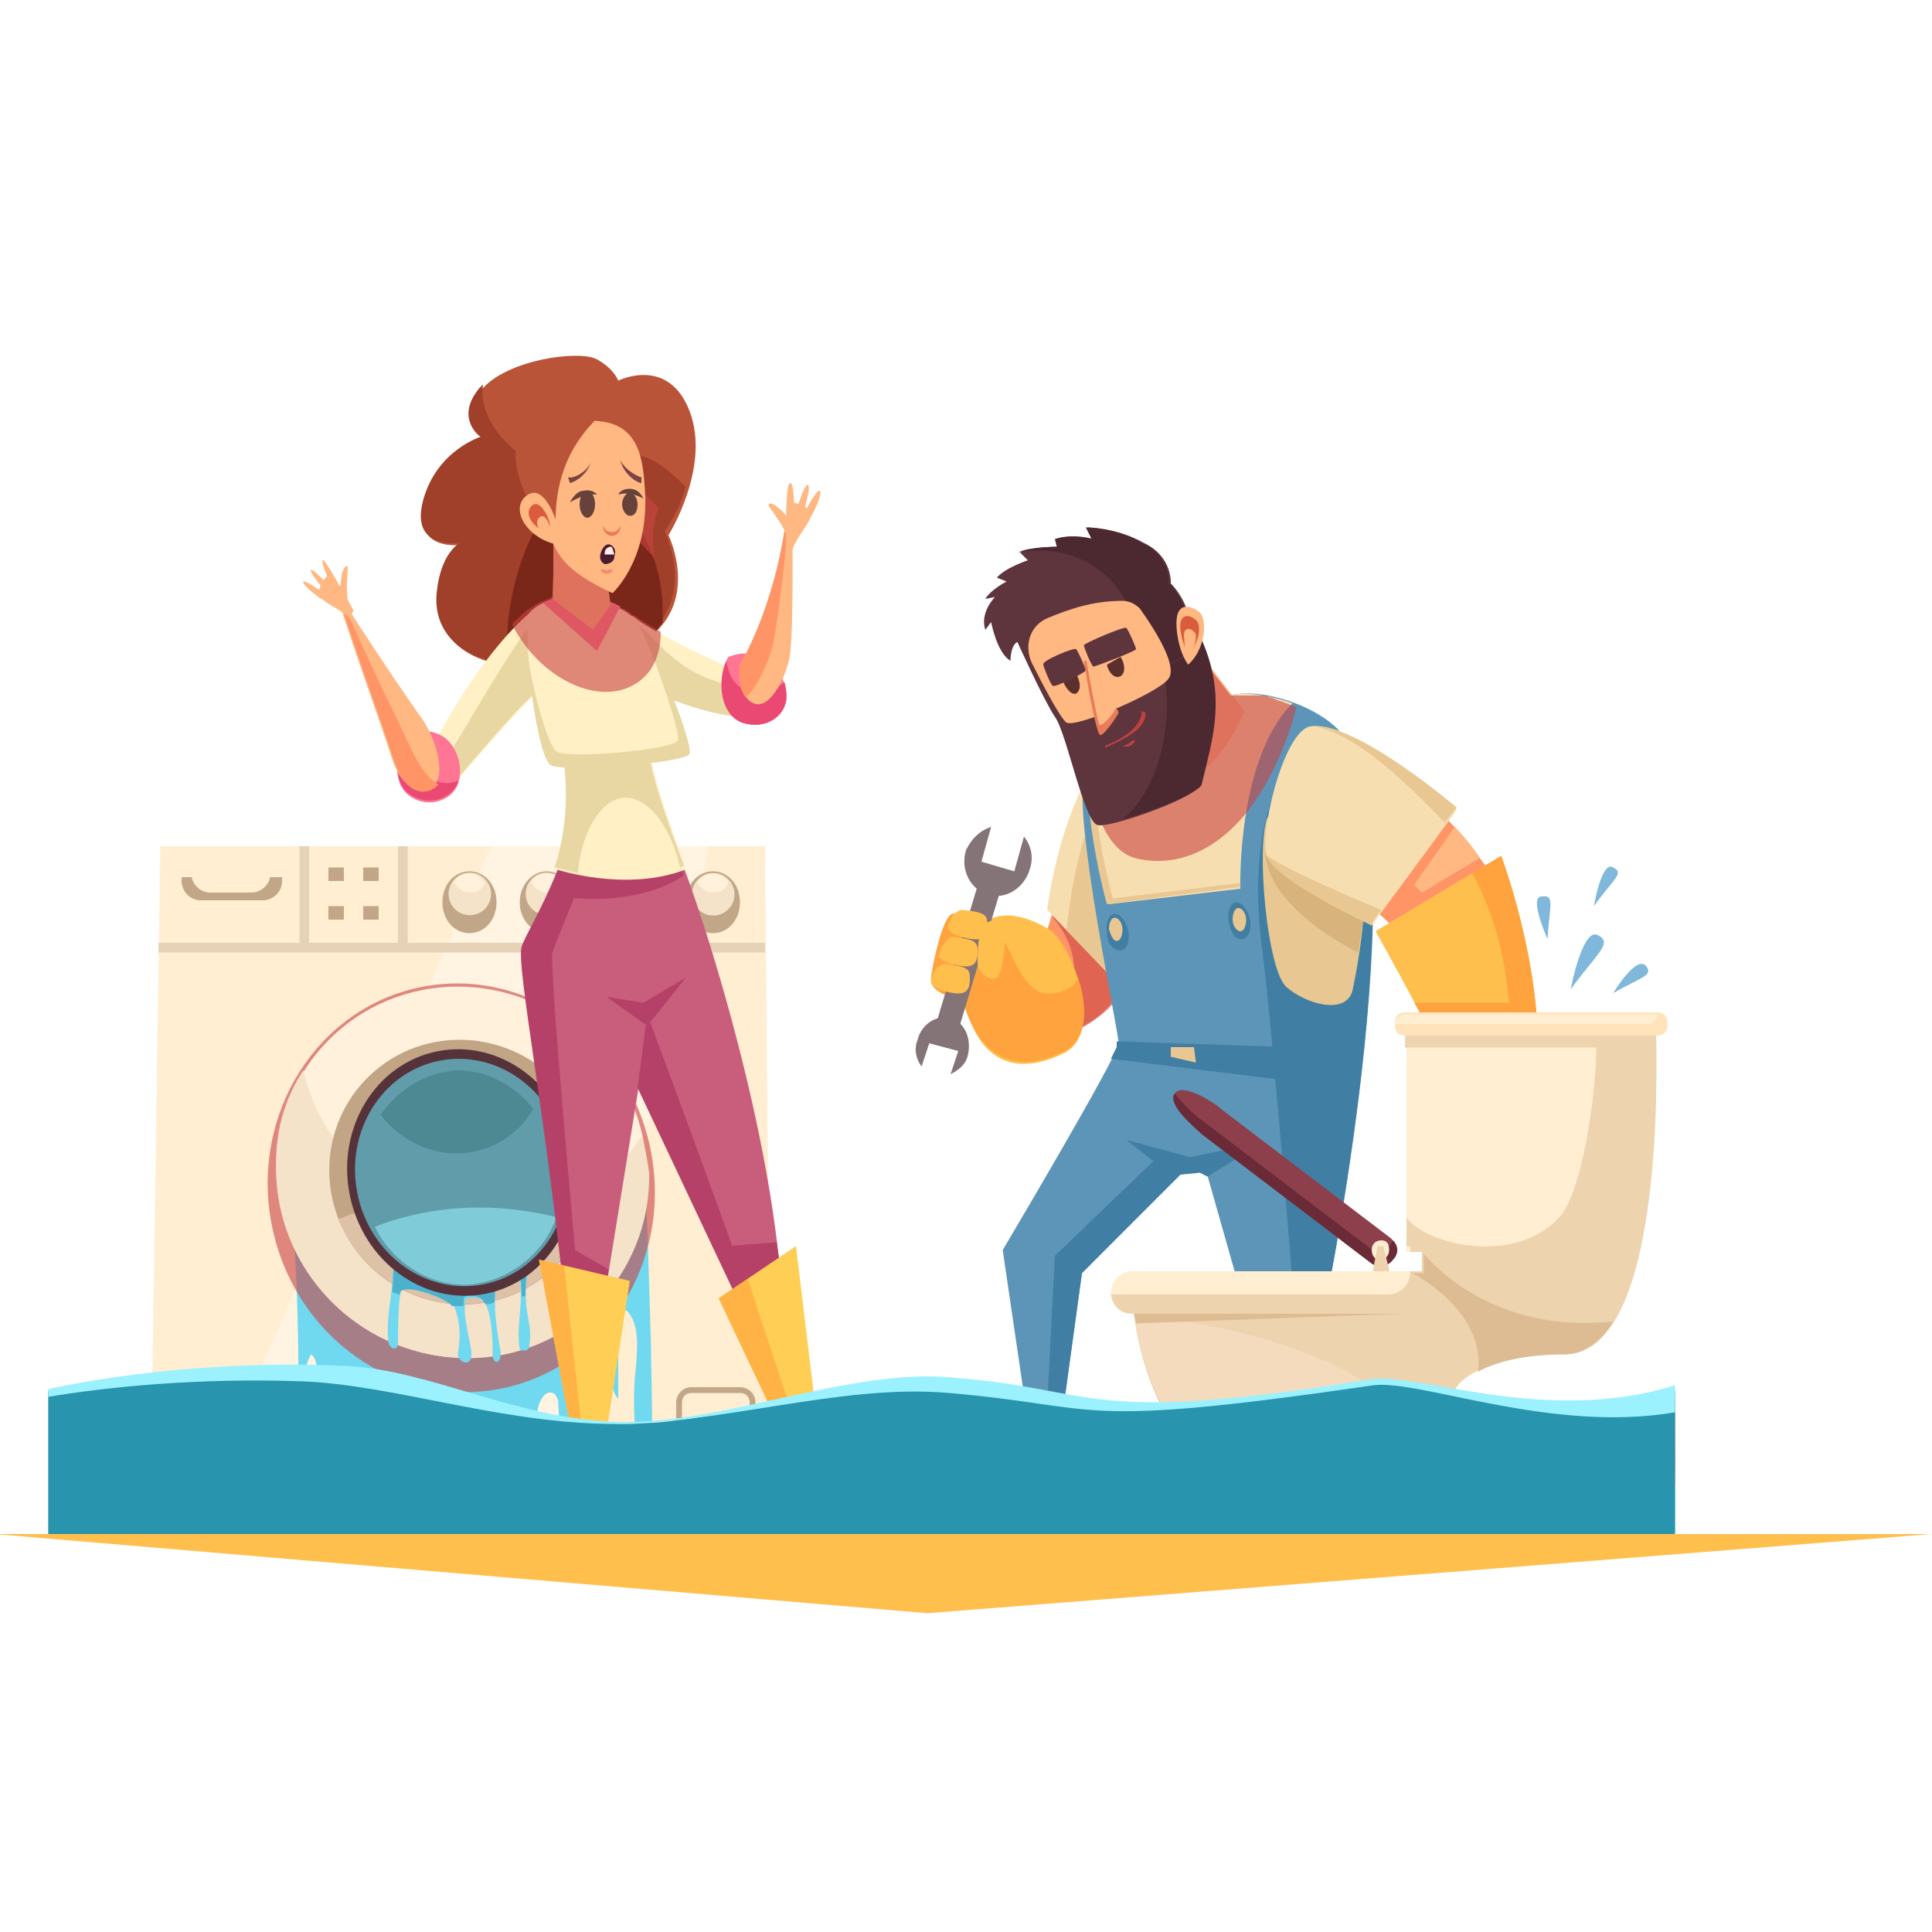 <?xml version="1.0" encoding="utf-8"?>
<!-- Generator: Adobe Illustrator 22.1.0, SVG Export Plug-In . SVG Version: 6.00 Build 0)  -->
<svg version="1.1" id="Layer_1" xmlns="http://www.w3.org/2000/svg" xmlns:xlink="http://www.w3.org/1999/xlink" x="0px" y="0px"
	 viewBox="0 0 100 100" style="enable-background:new 0 0 100 100;" xml:space="preserve">
<style type="text/css">
	.st0{fill:#56323B;}
	.st1{fill:#FFEED2;}
	.st2{fill:#FFF3E1;}
	.st3{fill:#70D8EF;}
	.st4{opacity:0.6;fill:#C94343;}
	.st5{fill:#FFF1DC;}
	.st6{fill:#F4E2C9;}
	.st7{fill:#C1A584;}
	.st8{fill:#DDC2A8;}
	.st9{fill:#4CB1CC;}
	.st10{fill:#619CAA;}
	.st11{fill:#4C8993;}
	.st12{fill:#80CBD8;}
	.st13{fill:#E5D2B7;}
	.st14{fill:#C1A787;}
	.st15{fill:#BA5438;}
	.st16{fill:#A0402A;}
	.st17{fill:#7A2618;}
	.st18{fill:#C95D7C;}
	.st19{fill:#B54168;}
	.st20{fill:#FFCE55;}
	.st21{fill:#FFB345;}
	.st22{fill:#FFF1C5;}
	.st23{fill:#E8D6A3;}
	.st24{fill:#FF7694;}
	.st25{fill:#EA4974;}
	.st26{fill:#FFB882;}
	.st27{fill:#FF9566;}
	.st28{fill:#DB5B3E;}
	.st29{fill:#66423B;}
	.st30{fill:#7C4343;}
	.st31{fill:#EA7B59;}
	.st32{fill:#EF8F6F;}
	.st33{fill:#491D2E;}
	.st34{fill:#FFEBEB;}
	.st35{fill:#FFA33E;}
	.st36{fill:#7A545B;}
	.st37{fill:#634047;}
	.st38{fill:#F7DEB0;}
	.st39{fill:#E8C792;}
	.st40{fill:#5C95B7;}
	.st41{fill:#417EA3;}
	.st42{fill:#D8B37C;}
	.st43{fill:#FFBF4D;}
	.st44{fill:#8E3F4C;}
	.st45{fill:#6B2A37;}
	.st46{fill:#EDD3AE;}
	.st47{fill:#F4DBBD;}
	.st48{fill:#DDBC94;}
	.st49{fill:#847477;}
	.st50{fill:#FFE3BB;}
	.st51{fill:#5E343D;}
	.st52{fill:#4C2831;}
	.st53{fill:#FF9739;}
	.st54{fill:#7FB8DB;}
	.st55{fill:#5B302C;}
	.st56{opacity:0.9;}
	.st57{fill:#C94343;}
	.st58{opacity:0.9;fill:#C94343;}
	.st59{fill:#2894AD;}
	.st60{opacity:0.47;}
	.st61{fill:#9CF1FF;}
</style>
<g>
	<g>
		<g>
			<polygon class="st0" points="34.6,74.4 38.2,74.4 38.5,79 36.1,79 			"/>
			<polygon class="st0" points="13.4,74.4 9.7,74.4 9.6,79 12,79 			"/>
			<rect x="9.5" y="75.9" class="st0" width="28.8" height="2.3"/>
			<polygon class="st1" points="10.9,74.4 7.8,74.4 7.7,79 9.7,79 			"/>
			<polygon class="st1" points="37,74.4 39.9,74.4 40.1,79 38.2,79 			"/>
			<polygon class="st1" points="39.6,43.8 8.3,43.8 7.8,76.7 39.9,76.7 			"/>
			<polygon class="st2" points="36.7,43.8 25.4,43.8 10.9,76.7 29.6,76.7 			"/>
			<path class="st3" d="M33.7,69.9c-0.1-3.6-0.2-7.1-0.4-10.7c0-0.3-0.1-0.7-0.3-0.8l-18.3,1.3c0.9,5.5,0.7,11.2,0.8,16.9
				c0,0.1,0.1,0.2,0.2,0.2l0,0c0.1,0,0.2-0.1,0.2-0.2c-0.1-1.4-0.2-2.9-0.2-4.3c0-0.7,0-1.5,0.4-2.2c0.3,0.2,0.3,0.7,0.3,1.1
				c0.1,1.7,0,5.2,0.2,5.2c0.5,0,0.2-1.9,0.5-3.1c0-0.1,0-0.2,0.1-0.3c0.1-0.2,0.3-0.1,0.5,0c0.1,0.2,0.2,0.4,0.2,0.6
				c0.2,1,0.2,2,0.3,2.9c0,0.2,0.2,0.3,0.4,0.3h0.6c0.2,0,0.3-0.1,0.4-0.3c0.1-0.8,0.1-1.7,0.2-2.5c0.9,0.3,1.7,0.6,2.6,1
				c0.4,0.1,0.8,0.3,1.1,0.6c0.3,0.3,0.4,0.7,0.5,1.1c0,0.1,0.1,0.2,0.3,0.2h1.1c0.1,0,0.2-0.1,0.3-0.2c0.1-0.4,0.2-0.8,0.3-1.2
				c0.1-0.3,0.3-0.6,0.5-0.5c0.1,0.5,0.2,1.1,0.2,1.6c0,0.1,0.1,0.2,0.2,0.2h0.4c0.1,0,0.2-0.1,0.2-0.2c0.1-1.1,0.2-2.2,0.3-3.3
				c0-0.4,0.1-0.7,0.3-1c0.2-0.3,0.6-0.3,0.7,0c0.1,0.1,0.1,0.3,0.1,0.4c0.1,1.3,0,2.5,0,3.8c0,0.2,0.1,0.3,0.3,0.3h0.1
				c0.1,0,0.2-0.1,0.2-0.2c0-0.9,0.2-4.2,1-5.6c0.1-0.2,0.4-0.5,0.6-0.5c0.6,0.1,0.4,1.4,0.9,1.9c0-1.3,0-2.6,0-3.9
				c0-0.3,0.1-0.7,0.3-0.7c0.1,0,0.2,0.1,0.2,0.1c0.6,0.7,0.5,1.9,0.4,3c-0.2,1.7,0,3.9,0.2,5.8c0,0.1,0.1,0.2,0.2,0.2l0,0
				c0.1,0,0.2-0.1,0.2-0.2C33.9,75,33.7,71.7,33.7,69.9z"/>
			<ellipse transform="matrix(0.981 -0.192 0.192 0.981 -11.378 5.736)" class="st4" cx="23.9" cy="61.5" rx="10" ry="10.6"/>
			<ellipse transform="matrix(0.73 -0.683 0.683 0.73 -35.017 32.683)" class="st5" cx="23.9" cy="60.7" rx="9.5" ry="9.7"/>
			<path class="st6" d="M33.2,58.8c-1.6,2.6-4.6,4.3-7.9,4.3c-4.7,0-8.6-3.3-9.6-7.7c-1,1.5-1.5,3.3-1.4,5.3
				c0.1,5.3,4.6,9.6,9.9,9.6c5.3,0,9.5-4.3,9.4-9.6C33.5,60,33.4,59.4,33.2,58.8z"/>
			<ellipse transform="matrix(0.73 -0.683 0.683 0.73 -35.017 32.682)" class="st7" cx="23.9" cy="60.7" rx="6.8" ry="6.9"/>
			<path class="st8" d="M23.8,61.9c-2.3,0-4.5,0.5-6.3,1.2c1.1,2.6,3.6,4.4,6.5,4.4c2.9,0,5.3-1.8,6.2-4.3
				C28.4,62.4,26.2,61.9,23.8,61.9z"/>
			<path class="st3" d="M27.6,62.8c-0.1-0.5-0.2-1-0.5-1.4c-0.2-0.4-0.6-0.8-1-1c-0.4-0.1-0.7-0.1-1.1-0.1c-0.8,0.1-1.5,0.2-2.2,0.4
				c-0.7,0.2-1.5,0.4-2.2,0.6c-0.2,0-0.3,0.1-0.5,0.2c-0.2,0.2-0.3,0.5-0.2,0.8c1,3.8,0,5,0.2,7.1c0,0.4,0.5,0.6,0.5,0.1
				c0-1.9,0.1-2.7,0.2-2.7c0.4-0.3,2.5,0.5,2.7,0.8c0.5,1.2,0.2,2.3,0.2,2.5c0,0.4,0.7,0.7,0.7,0c0-0.6-0.5-2-0.3-2.8
				c0-0.2,0.8-0.2,1,0.1c0.3,0.6,0.4,1.5,0.4,2.7c0,0.6,0.5,0.5,0.4-0.2c-0.5-2.7-0.3-3.8,0.3-4.8c0.2,0.1,0.2,0.3,0.3,0.5
				c0,0.2,0.2,0.4,0.4,0.4c0.2,1.8-0.2,2.6,0,3.8c0,0.1,0.1,0.1,0.2,0.1c0,0,0.1,0,0.1,0c0.1,0,0.2-0.1,0.2-0.3
				c0.2-1.2-0.4-1.6-0.1-3.7c0.1-0.4-0.2-0.8-0.2-1.3c0-0.4,0.1-0.9,0.4-1.2c0.1-0.1,0.2-0.2,0.3-0.3C27.7,63.1,27.7,62.9,27.6,62.8
				z"/>
			<path class="st9" d="M20.3,66.9c0.1,0,0.3,0.1,0.4,0.1c0-0.1,0-0.2,0.1-0.2c0.4-0.3,2.3,0.4,2.6,0.8c0.2,0,0.4,0,0.6,0
				c0-0.1,0-0.2,0-0.4c0-0.2,0.8-0.2,1,0.1c0,0.1,0.1,0.1,0.1,0.2c0.2,0,0.3,0,0.5-0.1c0-1.1,0.2-1.8,0.6-2.4
				c0.2,0.1,0.2,0.3,0.3,0.5c0,0.2,0.2,0.4,0.4,0.4c0.1,0.5,0.1,0.9,0.1,1.2c0.1,0,0.2,0,0.2-0.1c0-0.3,0-0.7,0.1-1.2
				c0.1-0.4-0.2-0.8-0.2-1.3c0-0.4,0.1-0.9,0.4-1.2c0.1-0.1,0.2-0.2,0.3-0.3c0.1-0.1,0-0.3,0-0.5c-0.1-0.5-0.2-1-0.5-1.4
				c-0.2-0.4-0.6-0.8-1-1c-0.4-0.1-0.7-0.1-1.1-0.1c-0.8,0.1-1.5,0.2-2.2,0.4c-0.7,0.2-1.5,0.4-2.2,0.6c-0.2,0-0.3,0.1-0.5,0.2
				c-0.2,0.2-0.3,0.5-0.2,0.8C20.4,64.6,20.4,65.8,20.3,66.9z"/>
			<ellipse transform="matrix(0.981 -0.193 0.193 0.981 -11.274 5.756)" class="st0" cx="23.9" cy="60.7" rx="5.9" ry="6.4"/>
			
				<ellipse transform="matrix(0.981 -0.193 0.193 0.981 -11.271 5.755)" class="st10" cx="23.9" cy="60.7" rx="5.5" ry="5.9"/>
			<path class="st11" d="M19.7,57.7c0.9,1.2,2.4,2,3.9,2c1.7,0,3.2-0.9,4-2.3c-0.9-1.2-2.4-2-3.9-2C22,55.5,20.6,56.4,19.7,57.7z"/>
			<path class="st12" d="M28.8,63c-1.2-0.3-2.6-0.5-4-0.5c-2,0-3.9,0.4-5.4,1c0.9,1.8,2.7,3,4.7,3C26.2,66.4,28.1,65,28.8,63z"/>
			<polygon class="st13" points="8.2,49.3 39.6,49.3 39.6,48.8 8.2,48.8 			"/>
			<path class="st3" d="M33.6,77.3c-0.2,0.8-0.3,1.2,0.1,1.2C34,78.5,33.6,77.3,33.6,77.3z"/>
			<path class="st3" d="M30.5,75.6c-0.2,1.2-0.3,1.6,0.1,1.7C31,77.3,30.5,75.6,30.5,75.6z"/>
			<path class="st3" d="M25,77.5c-0.2,1-0.3,1.3,0.1,1.4C25.4,78.9,25,77.5,25,77.5z"/>
			<path class="st3" d="M21.7,76.1c-0.2,1-0.3,1.3,0.1,1.4C22.1,77.5,21.7,76.1,21.7,76.1z"/>
			<path class="st3" d="M19.1,77.3c-0.2,0.7-0.3,1,0.1,1C19.5,78.3,19.1,77.3,19.1,77.3z"/>
			<polygon class="st13" points="15.5,43.8 15.5,48.9 16,48.9 16,43.8 			"/>
			<polygon class="st13" points="20.6,43.8 20.6,48.9 21.1,48.9 21.1,43.8 			"/>
			<g>
				<path class="st14" d="M22.9,46.7c0,0.9,0.6,1.6,1.4,1.6c0.8,0,1.4-0.7,1.4-1.6c0-0.9-0.6-1.6-1.4-1.6
					C23.5,45.1,22.9,45.8,22.9,46.7z"/>
				<ellipse transform="matrix(0.703 -0.711 0.711 0.703 -25.684 30.999)" class="st6" cx="24.3" cy="46.3" rx="1.1" ry="1.1"/>
				<path class="st5" d="M24.3,45.2c-0.4,0-0.7,0.2-0.8,0.5c0.2,0.3,0.5,0.5,0.8,0.5c0.4,0,0.7-0.2,0.8-0.5
					C24.9,45.4,24.6,45.2,24.3,45.2z"/>
			</g>
			<g>
				<ellipse class="st14" cx="28.3" cy="46.7" rx="1.4" ry="1.6"/>
				
					<ellipse transform="matrix(0.707 -0.707 0.707 0.707 -24.432 33.539)" class="st6" cx="28.3" cy="46.3" rx="1.1" ry="1.1"/>
				<path class="st5" d="M28.3,45.2c-0.4,0-0.7,0.2-0.8,0.5c0.2,0.3,0.5,0.5,0.8,0.5c0.3,0,0.7-0.2,0.8-0.5
					C28.9,45.4,28.6,45.2,28.3,45.2z"/>
			</g>
			<g>
				<path class="st14" d="M35.5,46.7c0,0.9,0.6,1.6,1.4,1.6c0.8,0,1.4-0.7,1.4-1.6c0-0.9-0.6-1.6-1.4-1.6
					C36.1,45.1,35.5,45.8,35.5,46.7z"/>
				
					<ellipse transform="matrix(0.707 -0.707 0.707 0.707 -21.904 39.642)" class="st6" cx="36.9" cy="46.3" rx="1.1" ry="1.1"/>
				<path class="st5" d="M36.9,45.2c-0.3,0-0.7,0.2-0.8,0.5c0.2,0.3,0.5,0.5,0.8,0.5c0.4,0,0.7-0.2,0.8-0.5
					C37.6,45.4,37.2,45.2,36.9,45.2z"/>
			</g>
			<rect x="30.7" y="45.2" class="st14" width="4.1" height="2.1"/>
			<rect x="30.8" y="45.3" class="st0" width="3.8" height="1.8"/>
			<rect x="31" y="45.6" class="st12" width="3.4" height="1.3"/>
			<path class="st14" d="M14.6,45.4H9.4v0.2c0,0.5,0.4,1,1,1h3.2c0.5,0,1-0.4,1-1V45.4z"/>
			<path class="st1" d="M14,45H9.9v0.2c0,0.5,0.4,1,1,1H13c0.5,0,1-0.4,1-1V45z"/>
			<g>
				<path class="st14" d="M38.3,75.6h-2.5c-0.4,0-0.8-0.3-0.8-0.8v-2.2c0-0.4,0.3-0.8,0.8-0.8h2.5c0.4,0,0.8,0.3,0.8,0.8v2.2
					C39,75.3,38.7,75.6,38.3,75.6z M35.8,72.1c-0.3,0-0.5,0.2-0.5,0.5v2.2c0,0.3,0.2,0.5,0.5,0.5h2.5c0.3,0,0.5-0.2,0.5-0.5v-2.2
					c0-0.3-0.2-0.5-0.5-0.5H35.8z"/>
			</g>
			<rect x="17" y="46.9" class="st14" width="0.8" height="0.7"/>
			<rect x="17" y="44.9" class="st14" width="0.8" height="0.7"/>
			<rect x="18.8" y="46.9" class="st14" width="0.8" height="0.7"/>
			<rect x="18.8" y="44.9" class="st14" width="0.8" height="0.7"/>
		</g>
		<g>
			<g>
				<path class="st15" d="M28.8,34.5c-4.7,0.4-6.3-1.6-6.1-3.7c0.2-2.1,1.2-2.6,1.2-2.6s-2.6,0.4-1.9-2.2s3-3.3,3-3.3
					s-1.5-0.8-0.1-2.5c1.3-1.6,5.1-2.1,6-1.6s1.1,1.1,1.1,1.1s2.6-1.3,3.7,1.6c1.1,2.9-1.1,6.4-1.1,6.4S37.6,33.8,28.8,34.5z"/>
				<path class="st16" d="M35.5,25.2c-4.1-4.1-3.2,1.1-6.4-0.4c-3.3-1.5-4.3-3.4-4.1-4.9c-0.1,0.1-0.1,0.1-0.2,0.2
					c-1.3,1.6,0.1,2.5,0.1,2.5s-2.3,0.7-3,3.3s1.9,2.2,1.9,2.2s-1,0.5-1.2,2.6c-0.2,2.1,1.4,4.1,6.1,3.7c8.8-0.7,5.7-6.9,5.7-6.9
					S35.1,26.6,35.5,25.2z"/>
				<path class="st17" d="M30.1,25.3c-2.4,0-4.4,6.2-3.7,9.2c0.7,0.1,1.5,0.1,2.4,0c3.1-0.2,4.8-1.2,5.5-2.3c0-0.2,0-0.4,0-0.6
					C34.3,28.5,32.4,25.3,30.1,25.3z"/>
				<path class="st18" d="M29.5,69c-1.1-11.2-2.4-18.8-2.1-19.8c0.3-1,3.2-5.9,2.3-9.7l4.1-1.8c0,0-0.9,1.6,0.7,5
					c1.6,3.4,5.7,16.3,6,25.1l-1.4,0.6l-6-12.4l-1.9,11.7L29.5,69z"/>
				<polygon class="st19" points="29.4,64.5 31.5,65.7 31.3,67.8 29.8,66.9 				"/>
				<polygon class="st19" points="37.6,64.5 40.2,64.3 40.5,66.3 38.6,67.3 				"/>
				<path class="st19" d="M28.9,46.4c4.4,0.6,6.5-1.1,6.5-1.1l-0.4-1.2l-5.6,0.2L28.9,46.4z"/>
				<path class="st19" d="M28.6,49.3c0.2-0.7,2.7-6.6,2.7-6.6l-1.2-3.4l-0.5,0.2c0.9,3.8-2.3,8.5-2.6,9.5c-0.3,1,1.3,8.8,2.4,20
					l0.7-0.5C29.7,63.9,28.4,49.9,28.6,49.3z"/>
				<path class="st19" d="M33.5,52.5L33,56.3l5.8,12.3l0.5-0.2C38,64.7,35,56.5,33.5,52.5z"/>
				<polygon class="st19" points="31.4,51.6 33.5,53.1 35.5,50.6 33.3,51.9 				"/>
				<polygon class="st20" points="27.9,65.2 30.4,78.6 30.7,78.6 32.6,66.3 				"/>
				<polygon class="st21" points="29.2,65.5 27.9,65.2 30.4,78.6 30.6,78.6 				"/>
				<polygon class="st20" points="41.2,64.5 42.9,78.6 42.6,78.6 37.2,67.2 				"/>
				<polygon class="st21" points="38.7,66.2 37.2,67.2 42.6,78.6 42.8,78.6 				"/>
				<path class="st20" d="M45.2,79.3h-2.9c0,0,0-0.9,0.4-1.1C43.1,77.9,45.2,79.3,45.2,79.3z"/>
				<path class="st20" d="M29.1,79.3h2.2c0,0-0.3-0.8-0.7-1.1C30.2,77.9,29.1,79.3,29.1,79.3z"/>
				<path class="st22" d="M33.7,38.7l-4.5,0.3c0.6,3.4-0.4,6-0.4,6s3.6,1.2,6.7,0C35.5,44.8,33.5,39.8,33.7,38.7z"/>
				<path class="st23" d="M29.9,45.2c0.2-2.2,1.3-4.1,2.7-3.9c1.2,0.2,2.2,1.8,2.6,3.6c0.1,0,0.1-0.1,0.2-0.1c0,0-2-5.1-1.8-6.2
					l-4.5,0.3c0.6,3.4-0.4,6-0.4,6S29.3,45,29.9,45.2z"/>
				<path class="st22" d="M38.5,37.1c-2.1,0-6.6-1.8-9-3.8c-0.7-0.6,2.7-2,3.4-1.3c0.7,0.6,4.8,2.7,6.4,3.1
					C40.1,35.3,40.1,37.1,38.5,37.1z"/>
				<path class="st23" d="M39.3,35.7c-4.3-0.4-4.9-2.4-7.1-4.1c-0.8,0.3-3,1.4-2.7,1.7c2.4,2,6.9,3.8,9,3.8c1.1,0,1.5-0.9,1.3-1.5
					C39.7,35.7,39.5,35.7,39.3,35.7z"/>
				<path class="st22" d="M27.7,31.5c-2.5,1.9-5.4,6.9-5.6,8c-0.2,1.1,0.7,1.8,1.2,1.3c0.5-0.5,3.8-4.5,4.6-5
					C28.7,35.3,28.4,30.9,27.7,31.5z"/>
				<path class="st23" d="M27.8,32c-0.9,0.6-4.4,7-4.9,7.5c-0.2,0.2-0.5,0.2-0.8,0.1c0,1,0.7,1.6,1.2,1.1c0.5-0.5,3.8-4.5,4.6-5
					c0.4-0.3,0.5-1.6,0.4-2.7C28.3,33.6,28,31.9,27.8,32z"/>
				<path class="st24" d="M21.3,37.8c-0.8,0.9-1.1,2.7-0.1,3.4c1,0.7,2.2,0.2,2.5-0.6c0.3-0.8,0-2-0.8-2.5
					C22.2,37.7,21.3,37.8,21.3,37.8z"/>
				<path class="st25" d="M22.2,40.2c-0.7-0.5-0.8-1.6-0.5-2.5c-0.3,0-0.4,0-0.4,0c-0.8,0.9-1.1,2.7-0.1,3.4c1,0.7,2.2,0.2,2.5-0.6
					c0,0,0-0.1,0-0.1C23.3,40.6,22.7,40.6,22.2,40.2z"/>
				<path class="st26" d="M17.4,30.7c1.2,3.8,2.2,6.4,2.9,8.6c0.2,0.6,0.8,1.9,1.9,1.5c1.1-0.4,0.3-2.8-0.5-3.8
					c-1.7-2.4-4.2-6.3-4.2-6.3L17.4,30.7z"/>
				<path class="st27" d="M21.4,39c-1-2.1-2.1-4.3-3.7-7.9l-0.2-0.3c1.2,3.8,2.2,6.4,2.9,8.6c0.2,0.6,0.8,1.9,1.9,1.5
					c0.2-0.1,0.3-0.2,0.4-0.3C22,40.2,21.6,39.4,21.4,39z"/>
				<path class="st22" d="M27.3,32c-0.1,2.4,0.6,7.1,1.2,7.5c0.6,0.4,7-0.1,7.1-0.6s-2-6.2-2.9-7c-0.5-0.5-2.2-1.1-3.2-1.1
					C28.5,30.9,27.3,31.5,27.3,32z"/>
				<path class="st23" d="M33,32.2c0.9,1.7,2.2,5.7,2.1,6.1c-0.1,0.5-5.7,1-6.3,0.6c-0.4-0.3-1.1-2.6-1.5-5c0.2,2.4,0.7,5.4,1.2,5.7
					c0.6,0.4,7.1-0.1,7.2-0.6C35.8,38.2,33.9,33.6,33,32.2z"/>
				<path class="st24" d="M30.9,33.7l1.2-2.3c-0.7-0.4-1.8-0.6-2.5-0.6c-0.5,0-1,0.2-1.5,0.4L30.9,33.7z"/>
				<path class="st26" d="M28.6,26.4c0.1,3.1,0,4.6,0,4.6l2.1,1.6l0.9-1.3L31,26.9L28.6,26.4z"/>
				<path class="st24" d="M37.7,34c-0.6,1-0.4,2.9,0.7,3.4c1.2,0.4,2.2-0.3,2.3-1.2c0.1-0.8-0.5-1.9-1.3-2.2
					C38.6,33.6,37.7,34,37.7,34z"/>
				<path class="st25" d="M38.6,35.7c-0.6-0.2-0.9-0.8-1-1.5c-0.5,1.1-0.3,2.8,0.8,3.2c1.2,0.4,2.2-0.3,2.3-1.2c0-0.3,0-0.6-0.1-0.9
					C40.2,35.7,39.4,36,38.6,35.7z"/>
				<path class="st26" d="M40.7,26.8c-0.6,4.7-2.4,7.6-2.4,7.6s-0.2,1.6,0.7,2c0.9,0.4,1.8-1.6,1.9-2.6C41.1,32.1,41,27,41,27
					L40.7,26.8z"/>
				<path class="st27" d="M40,33.4c0.3-1.4,0.7-5,0.8-6.5l-0.1-0.1c-0.6,4.7-2.4,7.6-2.4,7.6s-0.2,1.1,0.3,1.7
					C39.2,35.6,39.8,34.2,40,33.4z"/>
				<path class="st4" d="M32.7,31.8c-0.2-0.2-0.6-0.4-1.1-0.6l0,0l-0.5-3.5c-0.8-0.5-1.7-0.7-2.5-0.7c0.1,2.4,0,3.7,0,3.9
					c-0.1,0-0.1,0-0.2,0.1c0,0,0,0,0,0c-0.1,0-0.2,0.1-0.3,0.1c0,0,0,0,0,0c-0.3,0.1-0.5,0.3-0.7,0.4c-0.3,0.2-0.6,0.5-0.9,0.8
					c0.1,0.2,0.2,0.4,0.4,0.7c1.5,2.3,4.1,3.4,5.8,2.5c1-0.5,1.5-1.5,1.5-2.8c-0.7-0.4-1.2-0.7-1.4-0.9
					C32.9,31.9,32.8,31.9,32.7,31.8z"/>
				<path class="st4" d="M33.9,28.9c-0.1-0.3-0.1-0.7-0.1-1c0-0.6,0.1-1.2,0.3-1.6L33,25.2l-0.2,0l0,0l0,0l0,0l0,0L32,26.9
					L33.9,28.9z"/>
				<path class="st26" d="M31.7,30.7c-2.3-1.1-3.2-1.9-3.5-4.3c-0.3-2.4,0.5-4.9,2.8-4.6c2.3,0.2,2.3,2.4,2.4,3.9
					C33.5,29.1,31.7,30.7,31.7,30.7z"/>
				<path class="st15" d="M31.5,20.7c0,0-1.6-1.6-4,0.9C25.1,24,28.8,28,28.8,28C28.3,22.5,32,21.3,31.5,20.7z"/>
				<path class="st26" d="M28.9,28.2c-1.6-0.3-2.5-1.8-1.7-2.5c0.8-0.7,1.4,0.7,1.6,1.3S28.9,28.2,28.9,28.2z"/>
				<path class="st28" d="M28.5,27.6c-0.9-0.2-1.4-1-1-1.4c0.4-0.4,0.8,0.4,0.9,0.7C28.5,27.2,28.5,27.6,28.5,27.6z"/>
				<path class="st26" d="M28.6,27.8c-0.6-0.1-1-0.7-0.7-1c0.3-0.3,0.5,0.3,0.6,0.5C28.6,27.5,28.6,27.8,28.6,27.8z"/>
				<g>
					<path class="st26" d="M18.1,32c-0.5-0.5-1.4-0.8-1.6-1.2c-0.1-0.3,0.4-1.1,0.6-1.1c0.2,0,1.2,1.9,1.2,1.9L18.1,32z"/>
					<path class="st26" d="M18,31.1c-0.1-0.6,0-1.6,0-1.7c0-0.2-0.2-0.1-0.3,0.3c-0.1,0.5,0,0.6-0.2,0.7C17.2,30.5,18,31.4,18,31.1z
						"/>
					<path class="st26" d="M17.2,30.4C17,30,16.6,29.1,16.7,29c0.1-0.1,0.8,1.2,0.8,1.2L17.2,30.4z"/>
					<path class="st26" d="M16.8,30.6c-0.2-0.3-0.8-1-0.7-1.1c0.1-0.1,1,0.9,1,0.9L16.8,30.6z"/>
					<path class="st26" d="M16.6,31c-0.4-0.3-1-0.8-0.9-0.9c0.1-0.1,1.2,0.7,1.2,0.7L16.6,31z"/>
				</g>
				<g>
					<path class="st26" d="M41,28.5c0.2-0.7,1-1.5,1-1.9c0-0.3-1-0.7-1.2-0.6c-0.2,0.2-0.1,2.2-0.1,2.2L41,28.5z"/>
					<path class="st26" d="M40.7,27.7c-0.2-0.6-0.8-1.3-0.9-1.5c-0.1-0.2,0.2-0.2,0.5,0.1c0.4,0.3,0.4,0.5,0.6,0.5
						C41.2,26.7,40.8,28,40.7,27.7z"/>
					<path class="st26" d="M41.1,26.5c0-0.4,0-1.5-0.2-1.5c-0.2,0-0.2,1.5-0.2,1.5L41.1,26.5z"/>
					<path class="st26" d="M41.6,26.5c0.1-0.4,0.4-1.4,0.2-1.4c-0.2,0-0.6,1.4-0.6,1.4L41.6,26.5z"/>
					<path class="st26" d="M42,26.7c0.3-0.5,0.6-1.3,0.4-1.3c-0.2,0-0.9,1.4-0.9,1.4L42,26.7z"/>
				</g>
			</g>
			<g>
				<path class="st29" d="M33,26.1c0-0.3-0.2-0.6-0.4-0.6c-0.2,0-0.4,0.3-0.4,0.6c0,0.3,0.2,0.6,0.4,0.6C32.9,26.7,33,26.4,33,26.1z
					"/>
				<path class="st29" d="M30.8,26.1c0-0.4-0.2-0.7-0.4-0.7c-0.2,0-0.4,0.3-0.4,0.7c0,0.4,0.2,0.7,0.4,0.7
					C30.6,26.8,30.8,26.5,30.8,26.1z"/>
				<path class="st29" d="M29.5,26c0,0,0.8-0.5,1.4-0.4c0,0-0.2-0.3-0.7-0.2C29.8,25.4,29.5,26,29.5,26z"/>
				<path class="st29" d="M33.3,25.8c0,0-0.7-0.4-1.3-0.2c0,0,0.1-0.3,0.6-0.3C33.1,25.3,33.3,25.8,33.3,25.8z"/>
				<g>
					<path class="st30" d="M30.6,23.9L30.6,23.9c-0.2,0.6-0.7,1-1.1,1.1l-0.1-0.3C29.7,24.8,30.4,24.4,30.6,23.9z"/>
				</g>
				<g>
					<path class="st30" d="M32.1,23.8c0.3,0.6,1,0.9,1.1,0.9L33.2,25C33,25,32.3,24.6,32.1,23.8L32.1,23.8z"/>
				</g>
				<path class="st31" d="M32.1,27.2C32.1,27.2,32.1,27.2,32.1,27.2c-0.1,0.3-0.3,0.4-0.6,0.3c-0.1,0-0.2-0.1-0.3-0.3
					c0,0.2,0.1,0.4,0.3,0.5c0.2,0.1,0.5,0,0.6-0.3C32.1,27.4,32.1,27.3,32.1,27.2z"/>
				<path class="st32" d="M31.7,29.5c0-0.1-0.1,0-0.3,0c-0.2,0-0.3-0.1-0.3,0c0,0.1,0.1,0.2,0.3,0.2C31.6,29.7,31.7,29.6,31.7,29.5z
					"/>
				<path class="st33" d="M31.8,28.8c0.1-0.3,0-0.5-0.2-0.6c-0.2-0.1-0.4,0.1-0.5,0.4c-0.1,0.3,0,0.5,0.2,0.6
					C31.5,29.2,31.8,29.1,31.8,28.8z"/>
				<path class="st34" d="M31.6,28.3c-0.1,0-0.3,0.1-0.3,0.3c0,0,0,0,0,0.1c0.1,0,0.1,0,0.2,0c0.1,0,0.2,0,0.3,0
					C31.7,28.4,31.7,28.3,31.6,28.3z"/>
			</g>
		</g>
		<g>
			<path class="st35" d="M49.9,52c-1.4-0.7-1.8-0.8-1.7-1.5c0.1-0.7,0.6-3.1,1.1-3.2c0.5-0.1,1.5,0.2,1.5,0.2L49.9,52z"/>
			
				<rect x="77.4" y="73.5" transform="matrix(-1 -1.224647e-16 1.224647e-16 -1 164.086 149.627)" class="st36" width="9.2" height="2.7"/>
			<polygon class="st37" points="77.4,73.5 81.7,73.5 84.4,76.2 77.4,76.2 			"/>
			
				<rect x="77.4" y="75.1" transform="matrix(-1 -1.224647e-16 1.224647e-16 -1 164.086 151.293)" class="st37" width="9.2" height="1"/>
			<path class="st27" d="M55,45.3c-0.8,3.1-1.2,4-1.2,4l0.6,4.5c0,0,4-1,4-4.2C58.4,46.3,55,45.3,55,45.3z"/>
			<path class="st4" d="M55.6,50.3c0-1.2-0.5-2.1-1.1-2.8c0.2-0.6,0.4-1.3,0.6-2.2c0,0,3.4,1.1,3.4,4.3c0,3.2-4,4.2-4,4.2L54.4,53
				C55,52.3,55.6,51.5,55.6,50.3z"/>
			<path class="st38" d="M56.5,39.9c-1.8,2.9-2.3,7.2-2.3,7.2l4.5,4.7c0,0,2-7.8,0.7-10.1C58.1,39.3,56.5,39.9,56.5,39.9z"/>
			<path class="st39" d="M58.7,51.8l-3.5-3.7c0.1-0.8,0.5-4.8,2.1-7.6c0,0,0.5-0.2,1.2,0.1c0.3,0.3,0.5,0.6,0.8,1.1
				C60.7,44,58.7,51.8,58.7,51.8z"/>
			<path class="st40" d="M69.2,37.7c4.5,4.6-0.5,29.3-0.5,29.3l2,12h-0.3l-6.1-11.8l-1.9-6.7l-1.2,0.1L56,65.9L54.2,79H54l-2.1-14.3
				c0,0,6-10.1,6-10.7c0-0.6-2.3-11.4-1.8-13.7c0.6-2.2,6.4-4.3,8.2-4.4C66,35.8,68.2,36.7,69.2,37.7z"/>
			<path class="st41" d="M68.7,67l2,12h-0.1c-0.9-3-3.7-12.6-3.7-12.6s-1.1-13.9-1.6-17.5c-1.1-8.8,3.1-11.9,3.8-11.1
				C73.7,42.2,68.7,67,68.7,67z"/>
			<polygon class="st41" points="54.6,65 59.7,60.1 58.3,59 61.6,59.9 65.4,59.1 62.5,60.9 62.1,60.7 61.1,60.8 56,65.9 54.2,79 
				54,79 53.9,78.6 			"/>
			<path class="st39" d="M65.6,42.3c-0.6,1.6,0,8,1,8.8c0.9,0.8,3,1.5,3.4,0.2c0.3-1.4,0.9-4.8,0.5-6.8
				C70.2,42.6,65.6,42.3,65.6,42.3z"/>
			<path class="st42" d="M70.3,49.3c0,0-5.1-2.4-4.8-5.6l5.3,2.3L70.3,49.3z"/>
			<path class="st38" d="M51.4,79.4h3.2c0,0,0.2-1.2-0.3-1.4C53.7,77.8,51.4,79.4,51.4,79.4z"/>
			<path class="st27" d="M69.8,38.9c3.2,1.1,6.1,4.2,7.8,7l-4.7,3.2c-1.2-2.4-6.2-4.8-6.2-4.8S66.6,37.8,69.8,38.9z"/>
			<path class="st43" d="M77.7,44.3c0,0,2.1,5.5,1.9,10.8l-5.3-1c-0.3-0.9-3.1-5.9-3.1-5.9L77.7,44.3z"/>
			<path class="st35" d="M78.1,51.9c-0.2-2.6-0.9-4.9-1.9-6.7l1.5-0.9c0,0,2.1,5.5,1.9,10.8l-5.3-1c-0.1-0.3-0.5-1.2-1.1-2.2
				L78.1,51.9z"/>
			<path class="st44" d="M60.8,56.6L60.8,56.6c0.4-0.6,2.1,0.5,2.4,0.8l8.8,6.7c0.3,0.3,0.4,0.8,0.1,1.1l0,0
				c-0.3,0.4-0.8,0.4-1.1,0.2l-8.8-6.7C61.9,58.4,60.4,57.2,60.8,56.6z"/>
			<path class="st45" d="M60.8,56.6c0.4,0.5,1,1.1,1.3,1.3l8.8,6.7c0.3,0.3,0.8,0.2,1.1-0.2c0-0.1,0.1-0.1,0.1-0.2
				c0.3,0.3,0.3,0.7,0,1c-0.3,0.4-0.8,0.4-1.1,0.2l-8.8-6.7C61.9,58.4,60.4,57.2,60.8,56.6C60.8,56.6,60.8,56.6,60.8,56.6z"/>
			<path class="st1" d="M71.9,64.7c0,0.3-0.2,0.5-0.5,0.5S71,64.9,71,64.7c0-0.3,0.2-0.5,0.5-0.5S71.9,64.4,71.9,64.7z"/>
			<polygon class="st46" points="72,66.1 71,66.1 71.3,64.5 71.6,64.5 			"/>
			<path class="st1" d="M63.3,79.3h19.4c0,0,1.3-6.7-6.8-6.7c-1.8,0-0.5-2.6,5-2.6S85.7,53,85.7,53l-12.9,0v11.8h0.8v1h-15
				c-0.6,0-1.1,0.5-1.1,1.1l0,0c0,0.6,0.5,1.1,1.1,1.1h0.1c0,0,0.8,9.4,8.5,9.4C67.2,77.4,63.3,78.1,63.3,79.3z"/>
			<path class="st46" d="M73,65.8L73,65.8l0.6,0v-1H73v-0.3h-0.2V63c0.9,1.4,5.7,2.6,8-0.1c1.2-1.5,2-7.2,1.8-9.9h3.1
				c0,0,0.8,17.1-4.7,17.1s-6.8,2.6-5,2.6c8.1,0,6.8,6.7,6.8,6.7H63.3c0-1.2,3.9-2,3.9-2c-7.7,0-8.5-9.4-8.5-9.4h-0.1
				c-0.6,0-1-0.4-1.1-1h14.3C72.5,67,73,66.5,73,65.8z"/>
			<path class="st47" d="M63,68.7c6.6,1.4,10.7,4.2,9.8,6.4c-0.6,1.3-3,2.2-6.3,2.4c0.4-0.1,0.7-0.2,0.7-0.2c-7.2,0-8.4-8.4-8.5-9.3
				C60.1,68.2,61.6,68.4,63,68.7z"/>
			<path class="st48" d="M83.5,68.4c-0.6,1-1.5,1.7-2.5,1.7c-2.1,0-3.6,0.4-4.5,0.9c0.4-3.2-3.4-5.1-3.4-5.1h0.6v-1
				C73.6,64.7,76.7,69.1,83.5,68.4z"/>
			<g>
				<path class="st38" d="M75.4,41.9c-0.1,0.2-4.4,6-4.4,6s-4.8-2.5-5.4-3.5c-0.5-1,0.8-6.5,2.2-6.8C70.1,37.2,75.4,41.9,75.4,41.9z
					"/>
				<path class="st39" d="M68.1,37.6c2.4,0,7.3,4.2,7.3,4.2c0,0-0.3,0.3-0.6,0.8C73.6,41.4,70.7,38.2,68.1,37.6z"/>
				<path class="st39" d="M71.5,47.1c-0.4,0.4-0.5,0.8-0.5,0.8s-4.8-2.2-5.4-3.5c0-0.1-0.1-0.1-0.1-0.2
					C66.2,44.9,70.8,46.8,71.5,47.1z"/>
			</g>
			<path class="st43" d="M55.1,54.5c2.1-1.1,0.4-5.6-0.8-6.4c-1.2-0.7-2.9-1.3-4,0.3C49.2,50,49.8,57.1,55.1,54.5z"/>
			<path class="st35" d="M49.8,48.2c2.7-2.5,2.2,4.6,5.4,3c0.3-0.1,0.5-0.3,0.6-0.6c0.5,1.5,0.5,3.2-0.7,3.8
				C50.2,56.9,49,50.4,49.8,48.2z"/>
			<path class="st38" d="M57.4,46.8c0,0-1.2-3.9-1.1-6.9c1.1-2.1,6.4-3.9,8-4c0.8,0,1.8,0.2,2.6,0.5C64,39.3,64.2,46,64.2,46
				L57.4,46.8z"/>
			<path class="st39" d="M56.3,39.8c0.2-0.4,0.6-0.8,1-1.1c-0.3,0.3-0.5,0.5-0.7,0.8c-0.1,3.1,1,7,1,7l6.6-0.8c0,0.2,0,0.2,0,0.2
				l-6.9,0.9C57.3,46.9,56.2,42.9,56.3,39.8z"/>
			<g>
				
					<rect x="49.7" y="45" transform="matrix(-0.958 -0.288 0.288 -0.958 84.112 111.232)" class="st49" width="1.2" height="8.9"/>
				<path class="st49" d="M51.3,42.8l-0.5,1.8l1.7,0.5l0.5-1.8c0.4,0.5,0.5,1.1,0.3,1.7c-0.3,1-1.3,1.6-2.2,1.3
					c-0.9-0.3-1.4-1.3-1.1-2.3C50.3,43.4,50.7,43,51.3,42.8z"/>
				<path class="st49" d="M49.2,55.6l0.4-1.2L48.1,54l-0.4,1.2c-0.3-0.4-0.4-0.9-0.2-1.4c0.2-0.8,1-1.3,1.7-1.1
					c0.7,0.2,1.1,1,0.9,1.9C50,55.1,49.6,55.4,49.2,55.6z"/>
			</g>
			<path class="st26" d="M64.4,36.8l-4-5.2l-5.1,4.2l2.4,4.6C57.7,40.3,62.1,42.5,64.4,36.8z"/>
			
				<rect x="72.7" y="53.1" transform="matrix(-1 -1.224647e-16 1.224647e-16 -1 158.227 107.32)" class="st46" width="12.8" height="1.2"/>
			<polygon class="st48" points="58.7,68 72.5,68 58.8,68.5 			"/>
			<path class="st50" d="M72.7,52.4h13.1c0.3,0,0.5,0.2,0.5,0.5v0.2c0,0.3-0.2,0.5-0.5,0.5l-13.1,0c-0.3,0-0.5-0.2-0.5-0.5v-0.2
				C72.2,52.6,72.4,52.4,72.7,52.4z"/>
			<path class="st1" d="M72.2,53c0-0.3,0.3-0.5,0.6-0.5h12.9c0,0,0.1,0,0.1,0c0,0.3-0.3,0.5-0.6,0.5L72.2,53
				C72.3,53,72.2,53,72.2,53z"/>
			<path class="st26" d="M75.3,42.8c0.4,0.4,0.9,1,1.3,1.6l-3,1.8l-0.4-0.4L75.3,42.8z"/>
			<path class="st4" d="M58.7,44.4c-2-0.6-2.4-4.5-2.4-4.5c0,0,0,0,0,0c0.1-0.2,0.2-0.4,0.4-0.6c0,0,0,0,0,0c0-0.1,0.1-0.1,0.1-0.2
				c0,0,0,0,0,0c0,0,0.1-0.1,0.1-0.1l-0.5-0.9c0.2-1,0.6-2.1,1.1-3.1c0.3-0.7,0.7-1.4,1.1-2l1.7-1.4l3.4,4.4c0,0,0,0,0,0
				c0,0,0.1,0,0.1,0c0,0,0.1,0,0.1,0c0,0,0,0,0.1,0c0.1,0,0.1,0,0.2,0c0.1,0,0.2,0,0.3,0c0,0,0.1,0,0.1,0c0.1,0,0.1,0,0.2,0
				c0.1,0,0.1,0,0.2,0c0,0,0.1,0,0.1,0c0.1,0,0.2,0,0.2,0c0,0,0.1,0,0.1,0c0.1,0,0.2,0,0.3,0.1c0,0,0,0,0,0c0.1,0,0.2,0,0.3,0.1
				c0,0,0,0,0,0c0.1,0,0.2,0.1,0.3,0.1c0,0,0,0,0,0c0.1,0,0.2,0.1,0.3,0.1c0,0,0,0,0,0c0.2,0.1,0.3,0.1,0.5,0.2
				c-0.2,0.8-0.5,1.7-0.9,2.6C64.3,43.6,61.3,45.1,58.7,44.4z"/>
			<path class="st51" d="M60.4,30.3c3.6,4.6,2.3,7.5,1.5,10.5c-0.1,0.5-4.5,2.1-5.1,1.9c-0.7-0.2-1.6-4.8-2.2-5.6c-0.6-0.9-2-4-2-4
				L60.4,30.3z"/>
			<path class="st52" d="M60.4,36.5c0-2.3-0.7-4.3-1.8-5.6l1.8-0.7c3.6,4.6,2.5,7.4,1.8,10.4c-0.1,0.4-2.5,1.4-4.1,1.8
				C59.4,41.4,60.4,39.1,60.4,36.5z"/>
			<path class="st51" d="M51,31c0.3-0.5,1.1-0.9,1.1-0.9l-0.5-0.2c0.4-0.5,1.6-0.9,1.6-0.9l-0.4-0.4c0.5-0.3,2-0.3,2-0.3l-0.1-0.4
				c0.9-0.3,1.9,0,1.9,0l-0.3-0.6c0,0,1.5,0,2.9,0.8c1.5,0.7,1.4,2.1,1.4,2.1s1.7,1.6,0.7,3.8L55,37.4c0,0-1.6-4.2-2.2-4.2
				c-0.5,0-0.5,1-0.5,1c-0.7-0.4-1-2-1-2l-0.3,0.4c-0.3-0.9,0.5-1.7,0.5-1.7L51,31z"/>
			<path class="st52" d="M58.8,33.3c0-2.7-2.2-4.8-5-4.8c-0.4,0-0.7,0-1.1,0.1l0,0c0.5-0.3,2-0.3,2-0.3l-0.1-0.4
				c0.9-0.3,1.9,0,1.9,0l-0.3-0.6c0,0,1.5,0,2.9,0.8c1.5,0.7,1.4,2.1,1.4,2.1s1.7,1.6,0.7,3.8l-3,1.7C58.6,35,58.8,34.2,58.8,33.3z"
				/>
			<path class="st26" d="M61.5,34.4c0.9-0.8,1-2.3,0.6-2.7c-0.5-0.4-1.3-0.6-1.2,0.8C61,33.8,61.5,34.4,61.5,34.4z"/>
			<path class="st26" d="M58.1,31.1c0.4,0,0.7,0.2,0.9,0.4c1,1.4,1.9,3,1.5,3.6c-0.4,0.7-4.8,2.6-5.3,2.3c-0.3-0.2-1.2-1.9-1.8-3.1
				c-0.4-0.9-0.1-1.9,0.8-2.3C55.4,31.5,56.6,31.1,58.1,31.1z"/>
			<path class="st28" d="M61.5,33.8c0.6-0.5,0.7-1.5,0.4-1.7c-0.3-0.3-0.9-0.4-0.8,0.5C61.2,33.4,61.5,33.8,61.5,33.8z"/>
			<path class="st26" d="M61.5,33.9c0.4-0.4,0.5-1.1,0.3-1.2c-0.2-0.2-0.6-0.3-0.5,0.4C61.3,33.7,61.5,33.9,61.5,33.9z"/>
			<polygon class="st41" points="66.8,54.2 57.8,53.9 57.8,54.2 57.5,54.8 67.2,56 			"/>
			<polygon class="st39" points="60.6,54.2 61.8,54.2 61.9,55 60.6,54.7 			"/>
			<path class="st41" d="M63.6,47.7c-0.1-0.5,0.1-1,0.4-1c0.3,0,0.6,0.4,0.7,0.9s-0.1,1-0.4,1C64,48.7,63.7,48.3,63.6,47.7z"/>
			<path class="st39" d="M63.8,47.6c0-0.3,0.1-0.6,0.3-0.6c0.2,0,0.4,0.3,0.4,0.6c0,0.3-0.1,0.6-0.3,0.6
				C64,48.2,63.8,47.9,63.8,47.6z"/>
			<path class="st41" d="M57.3,48.3c-0.1-0.5,0.1-1,0.4-1c0.3,0,0.6,0.4,0.7,0.9c0.1,0.5-0.1,1-0.4,1C57.6,49.2,57.3,48.8,57.3,48.3
				z"/>
			<path class="st39" d="M57.4,48.1c0-0.3,0.1-0.6,0.3-0.6c0.2,0,0.4,0.3,0.4,0.6c0,0.3-0.1,0.6-0.3,0.6
				C57.6,48.7,57.5,48.4,57.4,48.1z"/>
			<path class="st47" d="M78.3,79.3h-15c0-1.2,3.6-1.9,3.9-2c0.9-0.1,1.9-0.2,2.9-0.2C74.1,77.2,77.4,78.1,78.3,79.3z"/>
			<polygon class="st53" points="85.7,73.1 86.7,72.7 86.7,76.9 85.7,76.5 			"/>
			<path class="st54" d="M81.3,51.2c1.4-1.9,2.2-2.4,1.4-2.8S81.3,51.2,81.3,51.2z"/>
			<path class="st54" d="M82.5,46.9c1-1.4,1.6-1.7,1-2C82.9,44.5,82.5,46.9,82.5,46.9z"/>
			<path class="st54" d="M80.1,48.6c0.1-1.7,0.4-2.3-0.3-2.2C79.1,46.4,80.1,48.6,80.1,48.6z"/>
			<path class="st54" d="M83.5,51.4c1.4-0.8,2.1-0.9,1.7-1.4C84.7,49.4,83.5,51.4,83.5,51.4z"/>
			<g>
				<path class="st55" d="M55,35.2l0.7-0.3c0.2,0.3,0.3,0.8,0,1C55.4,36,55.1,35.5,55,35.2z"/>
				<path class="st51" d="M55.7,33.6c0.1,0.1,0.5,1,0.5,1.1c0,0.1-1.6,0.9-1.7,0.8c-0.1,0-0.5-1-0.5-1.1
					C53.9,34.2,55.6,33.5,55.7,33.6z"/>
				<path class="st31" d="M56.1,34.2c0.2,1.3,0.6,3.5,0.8,3.8c0.1,0.3,0.9-0.9,1-1.1c0-0.2-1.6-2.7-1.6-2.7L56.1,34.2z"/>
				<path class="st26" d="M56.2,34c0.2,1.2,0.6,3.3,0.7,3.5c0.1,0.2,0.9-0.7,0.9-1c0-0.2-1.5-2.6-1.5-2.6L56.2,34z"/>
				<path class="st55" d="M57.3,34.4L58,34c0.2,0.3,0.3,0.8,0,1C57.6,35.2,57.3,34.6,57.3,34.4z"/>
				<path class="st51" d="M58.3,32.5c0.1,0.1,0.5,1,0.5,1.1c0,0.1-2.1,0.9-2.2,0.9c-0.1,0-0.5-1-0.5-1.1
					C56.1,33.3,58.2,32.4,58.3,32.5z"/>
				<g class="st56">
					<path class="st57" d="M59.1,36.8l0.2,0.1c0,0.7-0.7,1.2-2.1,1.8l0-0.1C58.5,38.1,59.1,37.4,59.1,36.8z"/>
				</g>
				<path class="st58" d="M58.1,38.6c0,0,0.2,0.1,0.4,0c0.2-0.1,0.3-0.3,0.2-0.3c0,0-0.2,0.1-0.3,0.2C58.2,38.6,58,38.6,58.1,38.6z"
					/>
			</g>
			<path class="st43" d="M50.6,49.8c0-1.8,0.3-2,0.6-2.1c0.3-0.1,0.7-0.2,0.8,0.4c0.1,0.5-0.1,2.3-0.4,2.5
				C51.3,50.8,50.6,50.4,50.6,49.8z"/>
			<path class="st43" d="M49.8,47.1c1.2,0.1,1.3,0.3,1.3,0.7c0,0.3,0,0.7-0.4,0.8s-1.5-0.2-1.6-0.5C49,47.8,49.4,47.1,49.8,47.1z"/>
			<path class="st43" d="M49.3,48.5c1.2,0.1,1.3,0.3,1.3,0.7c0,0.3,0,0.7-0.4,0.8s-1.5-0.2-1.6-0.5C48.6,49.2,49,48.5,49.3,48.5z"/>
			<path class="st43" d="M48.9,49.9c1.2,0.1,1.3,0.3,1.3,0.7c0,0.3,0,0.7-0.4,0.8s-1.5-0.2-1.6-0.5C48.1,50.6,48.5,49.9,48.9,49.9z"
				/>
		</g>
		<g>
			<path class="st59" d="M86.7,72c-6.7,2.1-13.3-0.7-15.8-0.3C56,73.9,57,72.1,49.3,71.4C44,71,37.5,73.8,32.1,73.7
				c-5.3-0.1-9.8-2.7-14.2-2.9C9.2,70.4,2.5,72,2.5,72l0,7.4l84.2,0V72z"/>
			<g class="st60">
				<path class="st59" d="M77.7,72.5c-2.9,2.3-7.2,4.6-12.4,6.8h21.4V72C83.5,72.9,80.4,72.9,77.7,72.5z"/>
				<path class="st59" d="M23.3,71.9c-1.8-0.5-3.6-1-5.4-1.1C9.2,70.4,2.5,72,2.5,72v7.4h9.8C14.3,76.9,18.2,74.3,23.3,71.9z"/>
			</g>
			<path class="st61" d="M15.7,71.5c4.7,0.2,10,2.1,15.7,2.2c5.7,0.1,12.1-2.1,17.7-1.6c8.2,0.7,6.2,1.9,22-0.4
				c2.4-0.3,9.2,2.5,15.6,1.4v-1.4c-6.7,2.1-13.3-0.7-15.8-0.3C56,73.8,57,71.9,49.3,71.3c-5.3-0.5-11.8,2.4-17.2,2.3
				c-5.3-0.1-9.8-2.7-14.2-2.9c-8.7-0.4-15.4,1.2-15.4,1.2v0.4C5.5,71.8,10.2,71.3,15.7,71.5z"/>
		</g>
	</g>
	<polygon class="st43" points="-0.3,79.4 48,83.5 100,79.4 	"/>
</g>
</svg>
